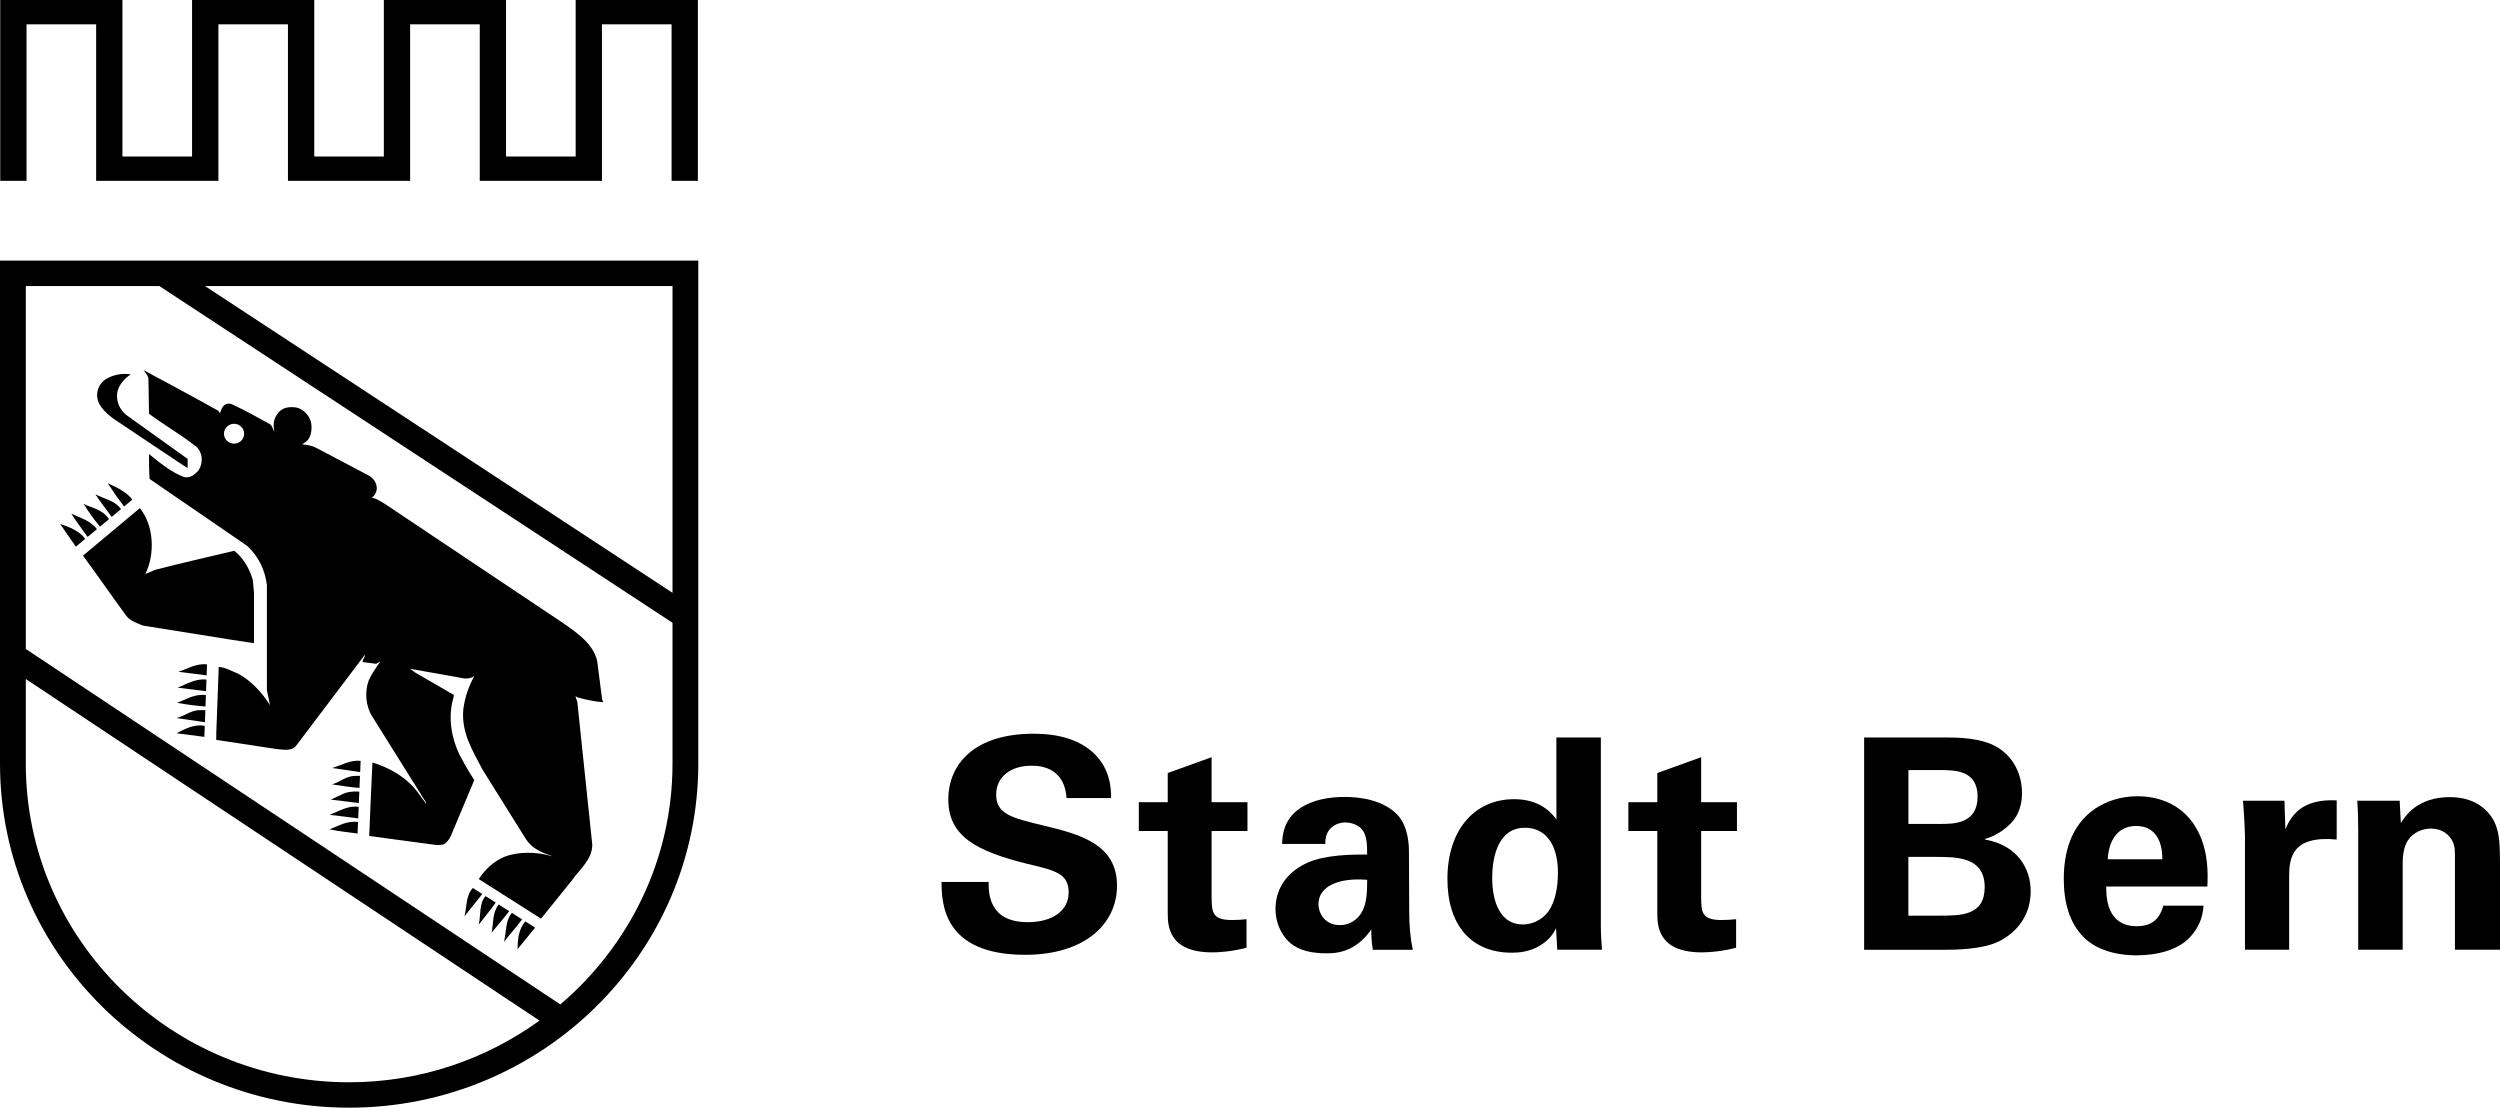 <?xml version="1.0" encoding="utf-8"?>
<!-- Generator: Adobe Illustrator 15.1.0, SVG Export Plug-In . SVG Version: 6.00 Build 0)  -->
<!DOCTYPE svg PUBLIC "-//W3C//DTD SVG 1.1//EN" "http://www.w3.org/Graphics/SVG/1.1/DTD/svg11.dtd">
<svg version="1.1" id="Ebene_1" xmlns="http://www.w3.org/2000/svg" xmlns:xlink="http://www.w3.org/1999/xlink" x="0px" y="0px"
	 width="178.008px" height="78.871px" viewBox="0 0 178.008 78.871" enable-background="new 0 0 178.008 78.871"
	 xml:space="preserve">
<path d="M9.316,26.659c-0.439,0.261-0.88,0.773-0.968,1.3c-0.088,0.646,0.176,1.21,0.66,1.6c1.45,1.04,2.902,2.079,4.352,3.118
	c0,0.213,0,0.432,0,0.65l-0.351-0.218L8.085,29.82c-0.617-0.475-1.319-1.087-1.144-1.956c0.088-0.432,0.399-0.821,0.835-0.992
	C8.215,26.659,8.79,26.568,9.316,26.659"/>
<polyline points="40.989,0 40.989,11.144 36.032,11.144 36.032,0 27.33,0 27.33,11.144 22.377,11.144 22.377,0 13.676,0 
	13.676,11.144 8.718,11.144 8.718,0 0.017,0 0.017,12.876 1.889,12.876 1.889,1.732 6.846,1.732 6.846,12.876 15.55,12.876 
	15.55,1.732 20.503,1.732 20.503,12.876 29.202,12.876 29.202,1.732 34.16,1.732 34.16,12.876 42.861,12.876 42.861,1.732 
	47.819,1.732 47.819,12.876 49.691,12.876 49.691,0 40.989,0 "/>
<path d="M18,41.3c-0.221-0.783-0.66-1.563-1.319-2.083c-1.847,0.437-3.738,0.869-5.582,1.343c-0.268,0.09-0.484,0.213-0.75,0.304
	c0.703-1.391,0.615-3.465-0.394-4.68l-4.046,3.379c1.054,1.429,2.067,2.905,3.118,4.329c0.309,0.352,0.75,0.479,1.144,0.65l6.246,1
	l1.67,0.256v-3.592L18,41.3"/>
<path d="M8.348,34.732c-0.207-0.095-0.679-0.323-0.679-0.323c0.387,0.593,0.776,1.148,1.163,1.656l0.591-0.489
	C9.16,35.188,8.514,34.813,8.348,34.732"/>
<path d="M6.789,35.188c0.344,0.55,0.774,1.068,1.163,1.618l0.664-0.555C8.175,35.624,7.396,35.529,6.789,35.188"/>
<path d="M7.755,36.962c-0.439-0.688-1.187-0.778-1.801-1.082c0.341,0.555,0.735,1.105,1.163,1.618l0.634-0.522
	C7.75,36.972,7.755,36.967,7.755,36.962"/>
<path d="M5.074,36.573c0.346,0.55,0.776,1.106,1.163,1.656l0.665-0.55C6.417,37.043,5.683,36.872,5.074,36.573"/>
<path d="M4.281,37.309l1.12,1.618l0.667-0.555C5.626,37.779,4.934,37.527,4.281,37.309"/>
<path d="M23.645,54.684l2,0.29l0.033-0.793C24.921,54.085,24.283,54.513,23.645,54.684"/>
<path d="M25.315,55.244c-0.662,0-1.101,0.434-1.671,0.607c0.593,0.081,1.272,0.205,1.951,0.252l0.038-0.859H25.315"/>
<path d="M24.302,56.587l-0.745,0.346l1.993,0.248l0.036-0.816C25.13,56.332,24.677,56.382,24.302,56.587"/>
<path d="M23.469,58.015l2.038,0.257l0.033-0.821C24.77,57.337,24.16,57.759,23.469,58.015"/>
<path d="M23.469,59.055c0.636,0.128,1.314,0.209,1.993,0.295l0.031-0.817C24.722,58.419,24.117,58.798,23.469,59.055"/>
<path d="M12.698,47.835c0.669,0.08,1.343,0.166,2.015,0.252l0.026-0.779C13.979,47.214,13.339,47.626,12.698,47.835"/>
<path d="M12.653,48.964l2.02,0.252l0.028-0.826C13.937,48.296,13.296,48.708,12.653,48.964"/>
<path d="M14.281,49.482c-0.617,0.043-1.099,0.342-1.67,0.561c0.688,0.129,1.376,0.213,2.021,0.262l0.029-0.821L14.281,49.482"/>
<path d="M14.238,50.564c-0.66,0-1.101,0.434-1.673,0.564l1.804,0.262l0.221,0.033l0.033-0.859
	C14.476,50.564,14.354,50.564,14.238,50.564"/>
<path d="M12.565,52.21l1.989,0.258l0.026-0.783C13.816,51.533,13.17,51.914,12.565,52.21"/>
<path d="M33.073,65.24l1.267-1.58l-0.671-0.433C33.167,63.75,33.246,64.556,33.073,65.24"/>
<path d="M34.083,65.841c0.392-0.508,0.864-1.063,1.213-1.575l-0.722-0.46C34.096,64.33,34.252,65.167,34.083,65.841"/>
<path d="M35.004,66.407c0.389-0.47,0.866-1.021,1.253-1.528l-0.745-0.475C35.057,64.958,35.14,65.723,35.004,66.407"/>
<path d="M35.887,67.057c0.427-0.546,0.895-1.054,1.284-1.595l-0.726-0.465C35.979,65.557,36.061,66.328,35.887,67.057"/>
<path d="M36.855,67.58l1.246-1.527l-0.695-0.446C36.938,66.126,36.855,66.891,36.855,67.58"/>
<path d="M40.984,49.568l0.133,0.086c0.612,0.17,1.229,0.303,1.844,0.346l-0.085-0.176l-0.311-2.425
	c-0.088-1.386-1.402-2.292-2.461-3.028l-12.705-8.495c-0.304-0.171-0.572-0.384-0.921-0.432c0.223-0.171,0.349-0.432,0.349-0.688
	c0-0.394-0.261-0.74-0.608-0.916l-3.694-1.946c-0.309-0.175-0.66-0.213-1.011-0.261l0.264-0.17c0.221-0.176,0.313-0.389,0.37-0.66
	c0.085-0.479,0.026-0.902-0.28-1.291c-0.308-0.347-0.626-0.589-1.341-0.508c-0.42,0.057-0.79,0.304-0.992,0.897
	c-0.088,0.261-0.045,0.607,0,0.826c-0.13-0.176-0.13-0.394-0.309-0.522c-0.878-0.475-1.711-0.954-2.548-1.343
	c-0.221-0.133-0.482-0.171-0.66-0.042c-0.221,0.128-0.266,0.389-0.354,0.607l-0.128-0.181c-1.761-0.992-3.562-1.941-5.32-2.895
	c0.13,0.171,0.306,0.347,0.351,0.603l0.043,2.51c1.056,0.783,2.197,1.434,3.251,2.255c0.221,0.128,0.354,0.346,0.444,0.607
	c0.128,0.389,0.04,0.864-0.176,1.172c-0.268,0.304-0.574,0.56-1.016,0.475c-0.923-0.351-1.713-1.001-2.503-1.646
	c0,0.56,0,1.172,0.042,1.775l6.946,4.765c0.835,0.778,1.277,1.731,1.407,2.814l-0.002,6.283v1.168l0.223,1.082
	c-0.531-0.864-1.367-1.774-2.288-2.256c-0.439-0.17-0.88-0.432-1.364-0.475c-0.017,0.6-0.038,1.201-0.066,1.809l-0.107,2.871
	c0,0.172-0.005,0.342-0.005,0.519l4.267,0.649c0.484,0.043,1.099,0.176,1.407-0.213l4.881-6.455h0.045
	c-0.045,0.176-0.181,0.305-0.181,0.479l0.968,0.124l0.306-0.171c-0.306,0.432-0.615,0.868-0.831,1.344
	c-0.309,0.825-0.221,1.864,0.261,2.601l3.82,6.108v0.085l-0.569-0.783c-0.838-1.125-2.02-1.775-3.251-2.158l-0.131,2.865
	l-0.085,2.061l-0.017,0.309l4.848,0.65l0.392-0.038c0.268-0.091,0.441-0.351,0.574-0.612l1.671-3.982
	c-0.396-0.606-0.745-1.215-1.056-1.815c-0.572-1.173-0.833-2.688-0.434-4.03l0.038-0.214l-2.764-1.604l-0.354-0.262l3.65,0.65
	c0.304,0.086,0.7,0.043,0.923-0.133c-0.398,0.736-0.65,1.42-0.78,2.326c-0.173,1.692,0.662,2.99,1.362,4.332l3.08,4.937
	c0.437,0.692,1.13,0.97,1.873,1.229h-0.043c-1.011-0.305-2.33-0.348-3.339,0.043c-0.745,0.304-1.402,0.9-1.836,1.59l4.433,2.818
	l2.193-2.72c0.572-0.825,1.455-1.478,1.455-2.554l-1.054-10.053C41.117,49.873,40.984,49.739,40.984,49.568 M16.666,31.59
	c-0.396,0-0.719-0.318-0.719-0.707c0-0.389,0.323-0.708,0.719-0.708s0.719,0.318,0.719,0.708
	C17.385,31.273,17.062,31.59,16.666,31.59z"/>
<path d="M0,18.557V54.38c0,13.502,11.153,24.49,24.862,24.49c13.708,0,24.859-10.986,24.859-24.49V18.557H0 M47.885,42.21
	L14.599,20.37c13.242,0,32.143,0,33.287,0C47.885,21.376,47.885,32.862,47.885,42.21z M1.837,54.38c0,0,0-2.453,0-6.032
	l36.578,24.323c-3.809,2.748-8.484,4.391-13.552,4.391C12.167,77.062,1.837,66.886,1.837,54.38z M39.897,71.518l-38.06-25.31
	c0-9.691,0-24.685,0-25.837c0.493,0,4.292,0,9.513,0l36.535,23.972c0,5.639,0,10.037,0,10.037
	C47.885,61.224,44.779,67.356,39.897,71.518z"/>
<path d="M70.393,62.791c0,0.713-0.042,2.871,2.786,2.871c1.785,0,2.914-0.84,2.914-2.115c0-1.344-0.959-1.571-2.914-2.031
	c-3.654-0.902-5.657-1.971-5.657-4.585c0-2.492,1.813-4.688,6.084-4.688c1.595,0,3.483,0.352,4.632,1.778
	c0.874,1.088,0.874,2.298,0.874,2.806h-3.17c-0.043-0.521-0.209-2.307-2.487-2.307c-1.528,0-2.525,0.82-2.525,2.055
	c0,1.4,1.12,1.657,3.332,2.198c2.658,0.631,5.273,1.343,5.273,4.29c0,2.725-2.292,4.922-6.545,4.922
	c-5.89,0-5.933-3.727-5.952-5.191h3.355"/>
<path d="M88.755,67.48c-1.016,0.271-1.932,0.332-2.439,0.332c-3.169,0-3.169-1.965-3.169-2.843v-5.8h-2.06v-2.051h2.06v-2.078
	l3.123-1.125v3.203h2.553v2.051H86.27v4.773c0.023,0.964,0.023,1.566,1.428,1.566c0.466,0,0.68-0.021,1.059-0.059v2.029"/>
<path d="M97.749,67.626c-0.108-0.65-0.108-1.129-0.108-1.442c-1.187,1.694-2.61,1.694-3.208,1.694c-1.549,0-2.25-0.441-2.678-0.836
	c-0.635-0.631-0.936-1.485-0.936-2.326c0-0.84,0.301-2.387,2.273-3.288c1.318-0.584,3.213-0.584,4.253-0.584
	c0-0.692-0.021-1.024-0.152-1.404c-0.274-0.774-1.101-0.878-1.399-0.878c-0.451,0-0.916,0.189-1.19,0.588
	c-0.237,0.355-0.237,0.688-0.237,0.939H91.29c0.02-0.569,0.086-1.693,1.211-2.491c0.978-0.692,2.234-0.854,3.25-0.854
	c0.894,0,2.763,0.144,3.826,1.357c0.721,0.859,0.744,2.117,0.744,2.597l0.02,4.247c0,0.902,0.066,1.805,0.257,2.682H97.749
	 M93.881,64.362c0,0.712,0.484,1.509,1.527,1.509c0.574,0,1.045-0.274,1.338-0.611c0.551-0.664,0.6-1.485,0.6-2.615
	C95.329,62.477,93.881,63.104,93.881,64.362z"/>
<path d="M110.819,52.51h3.166v13.397c0,0.627,0.047,1.319,0.085,1.719h-3.188l-0.086-1.528c-0.209,0.375-0.422,0.774-1.082,1.19
	c-0.787,0.508-1.613,0.547-2.078,0.547c-2.871,0-4.575-1.945-4.575-5.254c0-3.498,1.937-5.677,4.746-5.677
	c1.927,0,2.737,1.067,3.014,1.442L110.819,52.51 M108.413,65.824c0.916,0,1.662-0.542,2.004-1.191
	c0.465-0.877,0.513-1.965,0.513-2.491c0-2.074-0.916-3.203-2.345-3.203c-2.099,0-2.336,2.491-2.336,3.56
	C106.249,64.257,106.847,65.824,108.413,65.824z"/>
<path d="M123.616,67.48c-1.021,0.271-1.933,0.332-2.445,0.332c-3.166,0-3.166-1.965-3.166-2.843v-5.8h-2.06v-2.051h2.06v-2.078
	l3.123-1.125v3.203h2.549v2.051h-2.549v4.773c0.02,0.964,0.02,1.566,1.43,1.566c0.465,0,0.674-0.021,1.059-0.059V67.48"/>
<path d="M132.732,52.51h5.742c0.888,0,2.61,0,3.778,0.717c1.404,0.873,1.723,2.345,1.723,3.218c0,0.569-0.109,1.553-0.889,2.264
	c-0.108,0.123-0.854,0.799-1.746,1.025v0.043c2.34,0.418,3.252,2.094,3.252,3.684c0,1.779-1.059,2.972-2.25,3.56
	c-1.191,0.606-3.274,0.606-3.868,0.606h-5.742V52.51 M135.883,58.666h2.287c0.939,0,2.64,0,2.64-1.944c0-1.89-1.613-1.89-2.694-1.89
	h-2.23v3.834 M135.883,65.197h2.23c1.51,0,3.203,0,3.203-2.031c0-2.153-1.975-2.153-3.545-2.153h-1.889V65.197L135.883,65.197z"/>
<path d="M149.97,63.126c0,0.688,0,2.824,2.192,2.824c0.787,0,1.565-0.289,1.869-1.462h2.866c-0.038,0.498-0.146,1.4-1.017,2.298
	c-0.786,0.815-2.191,1.238-3.768,1.238c-0.912,0-2.658-0.171-3.777-1.32c-0.979-1.006-1.387-2.43-1.387-4.123
	c0-1.719,0.428-3.77,2.23-5.002c0.83-0.548,1.851-0.884,3.023-0.884c1.522,0,3.354,0.584,4.332,2.558
	c0.723,1.443,0.68,2.996,0.637,3.873H149.97 M153.965,61.181c0-0.483-0.037-2.368-1.869-2.368c-1.381,0-1.955,1.13-2.018,2.368
	H153.965z"/>
<path d="M159.851,59.649c0-0.499-0.085-2.032-0.146-2.635h2.955l0.066,2.026c0.398-0.901,1.102-2.179,3.654-2.051v2.786
	c-3.188-0.294-3.385,1.319-3.385,2.634v5.217h-3.146V59.649"/>
<path d="M167.909,58.937c0-0.043,0-1.191-0.066-1.923h3.02l0.086,1.591c0.299-0.48,1.148-1.848,3.493-1.848
	c2.099,0,2.99,1.264,3.265,1.994c0.237,0.649,0.305,1.19,0.305,3.16v5.715h-3.213v-6.573c0-0.441,0-0.816-0.172-1.153
	c-0.231-0.46-0.726-0.902-1.531-0.902c-0.676,0-1.291,0.314-1.633,0.822c-0.19,0.271-0.385,0.792-0.385,1.608v6.198h-3.166v-8.689"
	/>
</svg>
